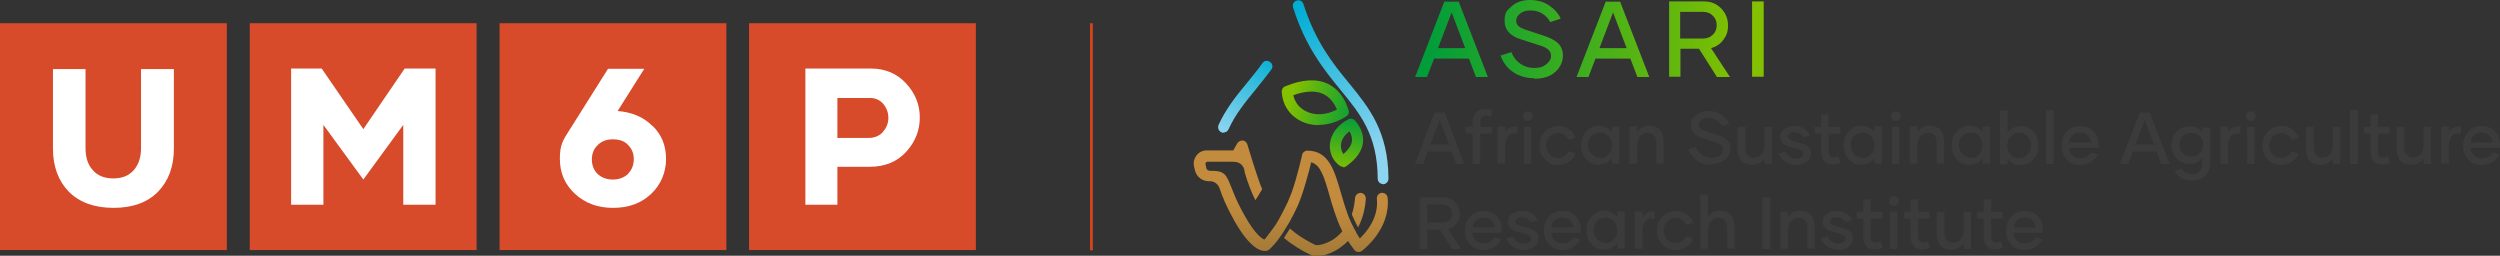 <?xml version="1.0" encoding="UTF-8"?>
<svg id="Layer_2" data-name="Layer 2" xmlns="http://www.w3.org/2000/svg" xmlns:xlink="http://www.w3.org/1999/xlink" viewBox="0 0 882.8 90.3">
  <rect x="0" y="0" width="882.8" height="90.3" fill="#333333" stroke="none"/>
  <defs>
    <style>
      .cls-1 {
        fill: #d1451e;
      }

      .cls-1, .cls-2, .cls-3, .cls-4, .cls-5, .cls-6, .cls-7, .cls-8, .cls-9, .cls-10, .cls-11, .cls-12, .cls-13, .cls-14, .cls-15, .cls-16, .cls-17 {
        stroke-width: 0px;
      }

      .cls-2 {
        fill: url(#linear-gradient);
      }

      .cls-3 {
        fill: #82c000;
      }

      .cls-4 {
        fill: url(#linear-gradient-11);
      }

      .cls-5 {
        fill: url(#linear-gradient-10);
      }

      .cls-6 {
        fill: #3c3c3b;
      }

      .cls-7 {
        fill: #d74a2a;
      }

      .cls-8 {
        fill: #3b3b3c;
      }

      .cls-9 {
        fill: url(#linear-gradient-4);
      }

      .cls-10 {
        fill: url(#linear-gradient-2);
      }

      .cls-11 {
        fill: url(#linear-gradient-3);
      }

      .cls-12 {
        fill: url(#linear-gradient-8);
      }

      .cls-13 {
        fill: url(#linear-gradient-9);
      }

      .cls-14 {
        fill: url(#linear-gradient-7);
      }

      .cls-15 {
        fill: url(#linear-gradient-5);
      }

      .cls-16 {
        fill: url(#linear-gradient-6);
      }

      .cls-17 {
        fill: #fff;
      }
    </style>
    <linearGradient id="linear-gradient" x1="479.9" y1="72.5" x2="479.1" y2="104" gradientUnits="userSpaceOnUse">
      <stop offset="0" stop-color="#c28b3d"/>
      <stop offset="1" stop-color="#8c6d34"/>
    </linearGradient>
    <linearGradient id="linear-gradient-2" x1="455.7" y1="72" x2="454.9" y2="103.5" xlink:href="#linear-gradient"/>
    <linearGradient id="linear-gradient-3" x1="457.2" y1="3.7" x2="486.1" y2="53.1" gradientUnits="userSpaceOnUse">
      <stop offset="0" stop-color="#00aed3"/>
      <stop offset="1" stop-color="#8cd4f0"/>
    </linearGradient>
    <linearGradient id="linear-gradient-4" x1="449.5" y1="18.7" x2="431.7" y2="46.4" xlink:href="#linear-gradient-3"/>
    <linearGradient id="linear-gradient-5" x1="479.3" y1="41.4" x2="456.1" y2="33.5" gradientUnits="userSpaceOnUse">
      <stop offset="0" stop-color="#009d3a"/>
      <stop offset="1" stop-color="#82c000"/>
    </linearGradient>
    <linearGradient id="linear-gradient-6" x1="473.3" y1="60.2" x2="477.5" y2="41.2" gradientUnits="userSpaceOnUse">
      <stop offset="0" stop-color="#82c000"/>
      <stop offset="1" stop-color="#009d3a"/>
    </linearGradient>
    <linearGradient id="linear-gradient-7" x1="503.8" y1="13.8" x2="602.5" y2="13.8" xlink:href="#linear-gradient-5"/>
    <linearGradient id="linear-gradient-8" x1="507.8" y1="13.8" x2="606.5" y2="13.8" xlink:href="#linear-gradient-5"/>
    <linearGradient id="linear-gradient-9" x1="511.8" y1="13.8" x2="610.5" y2="13.8" xlink:href="#linear-gradient-5"/>
    <linearGradient id="linear-gradient-10" x1="515.8" y1="13.8" x2="614.5" y2="13.8" xlink:href="#linear-gradient-5"/>
    <linearGradient id="linear-gradient-11" x1="519.8" y1="13.8" x2="618.5" y2="13.8" xlink:href="#linear-gradient-5"/>
  </defs>
  <g id="Layer_1-2" data-name="Layer 1">
    <g>
      <g>
        <g>
          <rect class="cls-7" y="8.2" width="80.1" height="80.1"/>
          <path class="cls-17" d="M61.4,24.4v28.1c0,6.3-1.9,11.4-5.6,15.2-3.7,3.8-9,5.7-15.7,5.7s-12-1.9-15.8-5.7c-3.7-3.8-5.6-8.9-5.6-15.2v-28.1h11.5v27.9c0,3.2.8,5.8,2.5,7.7,1.7,2,4.1,3,7.3,3s5.6-1,7.3-3c1.7-2,2.5-4.5,2.5-7.7v-27.9h11.5Z"/>
          <rect class="cls-7" x="88.2" y="8.2" width="80.1" height="80.1"/>
          <rect class="cls-7" x="176.4" y="8.2" width="80.1" height="80.1"/>
          <rect class="cls-7" x="264.5" y="8.2" width="80.1" height="80.1"/>
          <polygon class="cls-17" points="153.8 24.2 153.8 72.3 142.4 72.3 142.4 44.1 128.3 63.4 114.2 44.1 114.2 72.3 102.8 72.3 102.8 24.2 113.6 24.2 128.3 45.6 142.9 24.2 153.8 24.2"/>
          <path class="cls-17" d="M221.8,61.3c1.3-1.3,2-3,2-5.1s-.7-3.7-2-5c-1.3-1.4-3.1-2-5.4-2s-4,.7-5.3,2c-1.4,1.3-2.1,3-2.1,5.1s.7,3.8,2,5.1c1.4,1.3,3.2,2,5.4,2s4-.7,5.4-2M230.4,44.4c3.2,3.1,4.8,7,4.8,11.7s-1.8,9.1-5.3,12.4-8,4.9-13.4,4.9-9.8-1.6-13.4-4.9c-3.6-3.3-5.4-7.4-5.4-12.4s1.1-6.6,3.4-10.2l13.6-21.6h12.8l-9.4,14.9c5,.4,9.1,2.1,12.2,5.2"/>
          <path class="cls-17" d="M311.8,46.5c1.3-1.4,1.9-3.1,1.9-4.9s-.6-3.5-1.8-4.9c-1.2-1.4-2.8-2.1-4.6-2.1h-11.6v14.1h11.1c2,0,3.7-.7,5-2.1M320,29.5c3.2,3.5,4.8,7.5,4.8,12s-1.6,8.6-4.8,12.1c-3.2,3.5-7.5,5.3-12.9,5.3h-11.4v13.4h-11.3V24.2h23.1c5.1,0,9.3,1.8,12.5,5.3"/>
        </g>
        <rect class="cls-1" x="384.9" y="8.2" width="1" height="80.2"/>
      </g>
      <g>
        <path class="cls-2" d="M480.6,68.1c-1.1,0-2,.7-2.1,1.8-.2,2.1-.5,4-1.1,5.6,0,0,0,.2,0,.3.6,1.5,1.5,3.3,2.2,4.6,0,0,0-.1,0-.2,1.4-2.6,2.4-5.9,2.7-10,0-1.1-.7-2-1.8-2.1Z"/>
        <path class="cls-10" d="M480.9,88.6c-.8.6-2,.5-2.7-.4-.8-1-1.5-2.1-2.2-3.1-1.4,1.4-2.8,2.4-3.9,3.1-2.4,1.4-4.9,2.2-6.9,2.2s-1.6-.1-2.3-.4c-1.8-.8-3.4-1.7-5-2.7-1.6-1-3.1-2.1-4.5-3.3l2.1-3.3s0,0,0,0c2.6,2.3,5.6,4.2,9,5.8.5.2,3,0,5.9-1.7,1-.6,2.3-1.6,3.6-3.1-2.2-4.5-3.5-9-4.6-12.9-1.9-6.7-3.2-10.6-6.4-11.5-.8,3.4-2.8,11-4.8,15.5-1,2.1-1.9,3.9-2.8,5.5-.9,1.5-2.2,3.8-4.2,6.5-1.8,2.3-2.9,3.2-3,3.3-.1.1-.3.2-.4.3-1.4.6-5.5.8-11.8-10.2-2.9-5.2-4.5-9-5.3-11.6-.5-1.5-1.8-2.6-3.4-2.6h-.4c-2.3,0-4.3-1.5-4.9-3.7l-.3-1.3c-.4-1.4-.1-2.9.8-4.1.9-1.2,2.2-1.8,3.7-1.8h9.3l1.4-2.5c.4-.6,1.1-1,1.8-1,.7,0,1.4.5,1.7,1.2,0,0,3.7,12.4,5.3,16-.9,1.6-1.7,2.8-2.4,3.9-1.5-3-2.7-6.2-3.7-9.6,0-.3-.2-.6-.2-.9,0,0,0,0,0-.1,0,0,0-.1,0-.2-.8-2.7-3.1-2.8-4.3-2.8h-8.7c-.3,0-.5.2-.6.3,0,.1-.2.3-.1.7l.3,1.3c.1.5.6.9,1.2.9,5.7,0,5.7,1.1,8.4,7.8,0,0,0,0,0,0,.8,2.1,2.1,4.8,4,8.2,3.7,6.6,6.1,8,6.9,8.3.6-.6,2.3-3,3.3-4.3,1-1.3,2.1-3.4,2.1-3.4,0,0,1.9-3.5,2.9-5.7.4-.9.8-2,1.3-3.2,2-5.6,3.7-13.2,3.7-13.3.1-.6.5-1,1-1.3.3-.2.6-.2.9-.2,7.5,0,9.5,7,11.7,14.5.7,2.4,1.4,4.9,2.3,7.4h0c.6,1.9,2,4.9,3.2,6.9,0,0,0,.1,0,.2.2.3.4.6.6.9,0,0,0,0,0,0h0c.2.4.5.8.7,1.1,2.4-2.3,6.7-7.4,6-14-.1-1.1.7-2,1.7-2.1,1.1-.1,2,.7,2.1,1.7,1.1,11.1-8.6,18.4-9.1,18.8Z"/>
        <path class="cls-11" d="M488.4,65c-1.1,0-1.9-.9-1.9-1.9-.1-15.4-6.1-22.8-13.1-31.3-5.8-7.1-12.4-15.2-16.8-29.2-.3-1,.2-2.1,1.3-2.4,1-.3,2.1.2,2.4,1.3,4.2,13.3,10.5,21.1,16.1,27.9,7.1,8.7,13.8,17,13.9,33.7,0,1.1-.9,1.9-1.9,2h0Z"/>
        <path class="cls-9" d="M432.1,46.9c-.3,0-.5,0-.8-.2-1-.4-1.4-1.6-1-2.6,2.6-5.7,6.2-10.2,10.1-14.9,1.8-2.2,3.6-4.4,5.4-6.9.6-.9,1.8-1.1,2.7-.4.9.6,1.1,1.8.4,2.7-1.9,2.5-3.7,4.8-5.5,7-3.7,4.5-7.2,8.8-9.6,14.1-.3.7-1,1.1-1.8,1.1Z"/>
        <path class="cls-15" d="M465.7,44.2c-2.3,0-4.6-.5-6.6-1.6-3.9-2-6.3-5.8-6.5-10.2,0-.8.4-1.6,1.2-1.9,6-2.5,11.1-2.8,15.1-.9,3.4,1.6,6,4.9,7.3,9.3.3.8,0,1.7-.8,2.2-3.1,2-6.5,3-9.7,3ZM456.7,33.6c.5,2.4,2,4.4,4.3,5.6,3.2,1.7,7.2,1.5,11.1-.5-.9-2.1-2.3-4.3-4.8-5.5-2.7-1.3-6.3-1.1-10.6.4Z"/>
        <path class="cls-16" d="M474.3,58.9c-.4,0-.8-.1-1.1-.3-2.5-1.7-3.8-4.6-3.6-7.6.3-3.7,2.8-7,6.6-8.9.8-.4,1.7-.2,2.3.5,2.1,2.4,3.1,5.1,2.8,7.7-.3,3-2.3,5.8-5.9,8.4-.3.2-.7.4-1.1.4ZM476.6,46.3c-1.8,1.3-3,3.1-3.1,4.9,0,1.2.2,2.3.9,3.2,1.8-1.6,2.9-3.2,3-4.7.1-1.1-.2-2.2-.9-3.4Z"/>
        <path class="cls-3" d="M479.3,83c-.2-.3-.4-.6-.6-.9.2.3.4.6.6.9Z"/>
        <path class="cls-6" d="M439.5,60.9c0-.2-.2-.5-.2-.9,0,.3.2.6.2.9Z"/>
      </g>
      <g>
        <path class="cls-8" d="M512.6,53.5h-8.4l-1.7,4.4h-2.9l7-18.2h3.5l7,18.2h-2.9l-1.7-4.4ZM511.7,51l-3.3-8.6-3.3,8.6h6.6Z"/>
        <path class="cls-8" d="M522.7,44.8h4.2v2.4h-4.2v10.7h-2.7v-10.7h-2.5v-2.4h2.5v-1.5c0-1.5.4-2.7,1.1-3.5.7-.8,1.8-1.3,3.2-1.3s2,.2,2.7.5l-.6,2.2c-.6-.3-1.1-.4-1.7-.4-1.3,0-1.9.8-1.9,2.5v1.4Z"/>
        <path class="cls-8" d="M531.4,46.9c.4-.8,1-1.4,1.7-1.8s1.6-.5,2.7-.4v2.5c-1.4-.2-2.5,0-3.2.8s-1.1,2.1-1.1,3.9v5.9h-2.7v-13.1h2.7v2.1h0Z"/>
        <path class="cls-8" d="M538.3,42.2c-.3-.3-.5-.7-.5-1.2s.2-.8.5-1.2c.3-.3.7-.5,1.2-.5s.9.2,1.2.5c.3.3.5.7.5,1.2s-.2.9-.5,1.2c-.3.3-.7.5-1.2.5s-.9-.2-1.2-.5ZM538.1,44.8h2.6v13.1h-2.6v-13.1Z"/>
        <path class="cls-8" d="M550.3,58.3c-1.9,0-3.5-.7-4.8-2s-1.9-3-1.9-4.9.6-3.6,1.9-4.9c1.3-1.3,2.9-2,4.8-2s2.9.4,4,1.3,1.8,1.8,2,2.9l-2.5.7c-.2-.6-.6-1.2-1.3-1.7-.7-.5-1.4-.7-2.3-.7s-2.2.4-3,1.3c-.8.9-1.2,1.9-1.2,3.1s.4,2.2,1.2,3.1c.8.9,1.8,1.3,3,1.3s1.6-.2,2.3-.7c.7-.5,1.1-1,1.3-1.7l2.5.7c-.3,1.1-.9,2-2,2.8-1.1.8-2.4,1.3-4,1.3h0Z"/>
        <path class="cls-8" d="M564.6,58.2c-1.8,0-3.3-.7-4.5-2s-1.8-2.9-1.8-4.9.6-3.6,1.8-4.9,2.7-2,4.5-2,3.5.8,4.6,2.3v-2h2.6v13.1h-2.6v-2c-1.1,1.5-2.6,2.3-4.6,2.3h0ZM565,55.8c1.2,0,2.2-.4,3-1.3s1.2-1.9,1.2-3.2-.4-2.3-1.2-3.2-1.8-1.3-3-1.3-2.2.4-3,1.2-1.2,1.9-1.2,3.2.4,2.3,1.2,3.2c.8.8,1.8,1.3,3,1.3h0Z"/>
        <path class="cls-8" d="M582.4,44.4c1.6,0,2.9.5,3.8,1.5.9,1,1.3,2.4,1.3,4.2v7.7h-2.6v-7.2c0-1.2-.3-2.1-.8-2.7s-1.3-1-2.3-1-2,.4-2.7,1.2c-.7.8-1,1.9-1,3.2v6.5h-2.7v-13.1h2.7v1.9c1.1-1.5,2.5-2.3,4.4-2.3h0Z"/>
        <path class="cls-8" d="M604.2,58.2c-2,0-3.7-.5-5.1-1.6s-2.4-2.4-2.9-3.9l2.6-.8c.4,1.1,1.1,2,2.1,2.7s2.1,1.1,3.5,1.1,2.1-.3,2.9-.9,1.1-1.2,1.1-2-.2-1.1-.6-1.5c-.4-.4-1.2-.8-2.2-1.1l-4.5-1.5c-2.7-.9-4-2.3-4-4.5s.6-2.6,1.7-3.5,2.6-1.5,4.4-1.5,3.4.4,4.7,1.3c1.3.9,2.2,1.9,2.8,3.2l-2.6.8c-.4-.9-1.1-1.5-1.9-2.1-.9-.5-1.8-.8-3-.8s-1.8.2-2.4.7-1,1.1-1,1.7.2,1,.5,1.3c.4.3.9.6,1.7.9l4.4,1.4c1.5.5,2.7,1.1,3.5,1.8s1.2,1.7,1.2,3-.6,2.9-1.9,3.9-3,1.6-5,1.6h0Z"/>
        <path class="cls-8" d="M625.7,44.8v13.1h-2.6v-2c-1,1.5-2.5,2.3-4.4,2.3-1.6,0-2.9-.5-3.8-1.5-.9-1-1.3-2.4-1.3-4.2v-7.7h2.7v7.2c0,1.2.3,2.1.8,2.7s1.3,1,2.3,1,2-.4,2.7-1.2,1-1.9,1-3.2v-6.5h2.6Z"/>
        <path class="cls-8" d="M634.1,58.2c-1.4,0-2.7-.4-3.8-1.2-1.1-.8-1.8-1.7-2.2-2.8l2.4-.7c.2.7.7,1.3,1.4,1.8s1.4.7,2.3.7,1.4-.2,1.9-.5.7-.8.7-1.3-.1-.7-.4-.9-.7-.4-1.3-.6l-3.4-1c-2-.6-3-1.7-3-3.4s.5-1.9,1.4-2.7,2.1-1.1,3.5-1.1,2.5.3,3.5.9,1.7,1.4,2,2.4l-2.4.7c-.3-.5-.7-1-1.2-1.3s-1.2-.5-2-.5-1.2.2-1.6.5c-.4.3-.6.7-.6,1.1s.5,1,1.4,1.3l3.4,1c1.1.3,1.9.7,2.5,1.3.6.5.9,1.3.9,2.3s-.5,2.2-1.5,2.9-2.3,1.2-3.8,1.2h0Z"/>
        <path class="cls-8" d="M649.9,57.5c-1,.4-1.9.6-2.8.6-1.3,0-2.3-.4-3-1.2s-1-1.9-1-3.3v-6.4h-2.3v-2.4h2.3v-4.4h2.6v4.4h4.1v2.4h-4.1v6.4c0,1.3.6,2,1.8,2s1.1-.1,1.7-.4l.7,2.2Z"/>
        <path class="cls-8" d="M657.3,58.2c-1.8,0-3.3-.7-4.5-2s-1.8-2.9-1.8-4.9.6-3.6,1.8-4.9,2.7-2,4.5-2,3.5.8,4.6,2.3v-2h2.6v13.1h-2.6v-2c-1.1,1.5-2.6,2.3-4.6,2.3h0ZM657.7,55.8c1.2,0,2.2-.4,3-1.3.8-.8,1.2-1.9,1.2-3.2s-.4-2.3-1.2-3.2c-.8-.8-1.8-1.3-3-1.3s-2.2.4-3,1.2-1.2,1.9-1.2,3.2.4,2.3,1.2,3.2c.8.8,1.8,1.3,3,1.3h0Z"/>
        <path class="cls-8" d="M668.3,42.2c-.3-.3-.5-.7-.5-1.2s.2-.8.5-1.2c.3-.3.7-.5,1.2-.5s.9.2,1.2.5c.3.3.5.7.5,1.2s-.2.9-.5,1.2c-.3.3-.7.5-1.2.5s-.9-.2-1.2-.5ZM668.1,44.8h2.6v13.1h-2.6v-13.1Z"/>
        <path class="cls-8" d="M681.4,44.4c1.6,0,2.9.5,3.8,1.5.9,1,1.3,2.4,1.3,4.2v7.7h-2.6v-7.2c0-1.2-.3-2.1-.8-2.7s-1.3-1-2.3-1-2,.4-2.7,1.2c-.7.8-1,1.9-1,3.2v6.5h-2.7v-13.1h2.7v1.9c1.1-1.5,2.5-2.3,4.4-2.3h0Z"/>
        <path class="cls-8" d="M695.5,58.2c-1.8,0-3.3-.7-4.5-2s-1.8-2.9-1.8-4.9.6-3.6,1.8-4.9,2.7-2,4.5-2,3.5.8,4.6,2.3v-2h2.6v13.1h-2.6v-2c-1.1,1.5-2.6,2.3-4.6,2.3h0ZM695.9,55.8c1.2,0,2.2-.4,3-1.3s1.2-1.9,1.2-3.2-.4-2.3-1.2-3.2-1.8-1.3-3-1.3-2.2.4-3,1.2-1.2,1.9-1.2,3.2.4,2.3,1.2,3.2c.8.8,1.8,1.3,3,1.3h0Z"/>
        <path class="cls-8" d="M713.5,44.5c1.8,0,3.3.6,4.5,2,1.2,1.3,1.8,2.9,1.8,4.9s-.6,3.6-1.8,4.9c-1.2,1.3-2.7,2-4.5,2s-3.5-.8-4.6-2.3v2h-2.7v-19h2.7v7.9c1.1-1.5,2.6-2.3,4.6-2.3h0ZM713,55.8c1.2,0,2.2-.4,3-1.3s1.2-1.9,1.2-3.2-.4-2.3-1.2-3.2c-.8-.8-1.8-1.2-3-1.2s-2.2.4-3,1.3c-.8.8-1.2,1.9-1.2,3.2s.4,2.3,1.2,3.2c.8.8,1.8,1.3,3,1.3h0Z"/>
        <path class="cls-8" d="M722.5,38.9h2.7v19h-2.7v-19Z"/>
        <path class="cls-8" d="M734.8,58.3c-2,0-3.7-.6-4.9-1.9-1.3-1.3-1.9-2.9-1.9-5s.6-3.6,1.8-4.9,2.8-2,4.7-2,3.6.6,4.8,1.9,1.7,2.8,1.7,4.7,0,.7,0,1.1h-10.4c0,1.1.5,2,1.2,2.7s1.7,1,3,1,3-.7,3.6-2.1l2.4.7c-.5,1-1.2,1.9-2.3,2.6s-2.3,1.1-3.9,1.1h0ZM738.4,50.4c0-1-.5-1.9-1.2-2.6s-1.6-1-2.7-1-2,.3-2.7,1-1.1,1.5-1.2,2.5h7.8Z"/>
        <path class="cls-8" d="M761.6,53.5h-8.4l-1.7,4.4h-2.9l7-18.2h3.5l7,18.2h-2.9l-1.7-4.4ZM760.6,51l-3.3-8.6-3.3,8.6h6.6Z"/>
        <path class="cls-8" d="M780.5,44.9v12.6c0,1.8-.6,3.3-1.8,4.5-1.2,1.2-2.7,1.8-4.7,1.8-2.8,0-4.9-1.1-6.1-3.4l2.3-.9c.8,1.3,2,2,3.8,2,1.2,0,2.1-.4,2.7-1.1.7-.7,1-1.7,1-2.8v-1.9c-1.1,1.5-2.6,2.2-4.5,2.2s-3.4-.6-4.6-1.9-1.8-2.9-1.8-4.7.6-3.5,1.8-4.8c1.2-1.2,2.7-1.9,4.6-1.9s3.4.7,4.5,2.2v-1.8h2.7ZM773.8,55.3c1.2,0,2.2-.4,3-1.2s1.2-1.8,1.2-3-.4-2.2-1.2-3-1.8-1.2-3-1.2-2.2.4-3,1.2c-.8.8-1.2,1.8-1.2,3s.4,2.2,1.2,3c.8.8,1.8,1.2,3,1.2h0Z"/>
        <path class="cls-8" d="M786.7,46.9c.4-.8,1-1.4,1.7-1.8s1.6-.5,2.7-.4v2.5c-1.4-.2-2.5,0-3.2.8s-1.1,2.1-1.1,3.9v5.9h-2.7v-13.1h2.7v2.1h0Z"/>
        <path class="cls-8" d="M793.6,42.2c-.3-.3-.5-.7-.5-1.2s.2-.8.5-1.2c.3-.3.7-.5,1.2-.5s.9.2,1.2.5c.3.3.5.7.5,1.2s-.2.9-.5,1.2c-.3.3-.7.5-1.2.5s-.9-.2-1.2-.5ZM793.5,44.8h2.6v13.1h-2.6v-13.1Z"/>
        <path class="cls-8" d="M805.6,58.3c-1.9,0-3.5-.7-4.8-2s-1.9-3-1.9-4.9.6-3.6,1.9-4.9c1.3-1.3,2.9-2,4.8-2s2.9.4,4,1.3,1.8,1.8,2,2.9l-2.5.7c-.2-.6-.6-1.2-1.3-1.7-.7-.5-1.4-.7-2.3-.7s-2.2.4-3,1.3c-.8.9-1.2,1.9-1.2,3.1s.4,2.2,1.2,3.1c.8.9,1.8,1.3,3,1.3s1.6-.2,2.3-.7c.7-.5,1.1-1,1.3-1.7l2.5.7c-.3,1.1-.9,2-2,2.8-1.1.8-2.4,1.3-4,1.3h0Z"/>
        <path class="cls-8" d="M826.4,44.8v13.1h-2.6v-2c-1,1.5-2.5,2.3-4.4,2.3-1.6,0-2.9-.5-3.8-1.5-.9-1-1.3-2.4-1.3-4.2v-7.7h2.7v7.2c0,1.2.3,2.1.8,2.7s1.3,1,2.3,1,2-.4,2.7-1.2,1-1.9,1-3.2v-6.5h2.6Z"/>
        <path class="cls-8" d="M829.9,38.9h2.7v19h-2.7v-19Z"/>
        <path class="cls-8" d="M843.9,57.5c-1,.4-1.9.6-2.8.6-1.3,0-2.3-.4-3-1.2s-1-1.9-1-3.3v-6.4h-2.3v-2.4h2.3v-4.4h2.6v4.4h4.1v2.4h-4.1v6.4c0,1.3.6,2,1.8,2s1.1-.1,1.7-.4l.7,2.2Z"/>
        <path class="cls-8" d="M858.4,44.8v13.1h-2.6v-2c-1,1.5-2.5,2.3-4.4,2.3-1.6,0-2.9-.5-3.8-1.5-.9-1-1.3-2.4-1.3-4.2v-7.7h2.7v7.2c0,1.2.3,2.1.8,2.7s1.3,1,2.3,1,2-.4,2.7-1.2,1-1.9,1-3.2v-6.5h2.6Z"/>
        <path class="cls-8" d="M864.6,46.9c.4-.8,1-1.4,1.7-1.8s1.6-.5,2.7-.4v2.5c-1.4-.2-2.5,0-3.2.8s-1.1,2.1-1.1,3.9v5.9h-2.7v-13.1h2.7v2.1h0Z"/>
        <path class="cls-8" d="M876.6,58.3c-2,0-3.7-.6-4.9-1.9-1.3-1.3-1.9-2.9-1.9-5s.6-3.6,1.8-4.9,2.8-2,4.7-2,3.6.6,4.8,1.9,1.7,2.8,1.7,4.7,0,.7,0,1.1h-10.4c0,1.1.5,2,1.2,2.7s1.7,1,3,1,3-.7,3.6-2.1l2.4.7c-.5,1-1.2,1.9-2.3,2.6s-2.3,1.1-3.9,1.1h0ZM880.2,50.4c0-1-.5-1.9-1.2-2.6s-1.6-1-2.7-1-2,.3-2.7,1-1.1,1.5-1.2,2.5h7.8Z"/>
        <path class="cls-8" d="M508.5,81.1h-4.5v6.8h-2.7v-18.2h8.4c1.8,0,3.2.6,4.2,1.8,1.1,1.2,1.6,2.5,1.6,4s-.4,2.4-1.1,3.4c-.7,1-1.7,1.7-3,2.1l4.6,7h-3.2l-4.3-6.8ZM504,78.6h5.5c1,0,1.8-.3,2.4-.9s.9-1.4.9-2.2-.3-1.6-.9-2.3c-.6-.6-1.4-1-2.3-1h-5.6v6.4Z"/>
        <path class="cls-8" d="M524.1,88.3c-2,0-3.7-.6-4.9-1.9-1.3-1.3-1.9-2.9-1.9-5s.6-3.6,1.8-4.9,2.8-2,4.7-2,3.6.6,4.8,1.9,1.7,2.8,1.7,4.7,0,.7,0,1.1h-10.4c0,1.1.5,2,1.2,2.7s1.7,1,3,1,3-.7,3.6-2.1l2.4.7c-.5,1-1.2,1.9-2.3,2.6s-2.3,1.1-3.9,1.1h0ZM527.8,80.4c0-1-.5-1.9-1.2-2.6s-1.6-1-2.7-1-2,.3-2.7,1-1.1,1.5-1.2,2.5h7.8Z"/>
        <path class="cls-8" d="M537.9,88.2c-1.4,0-2.7-.4-3.8-1.2-1.1-.8-1.8-1.7-2.2-2.8l2.4-.7c.2.7.7,1.3,1.4,1.8s1.4.7,2.3.7,1.4-.2,1.9-.5.7-.8.7-1.3-.1-.7-.4-.9-.7-.4-1.3-.6l-3.4-1c-2-.6-3-1.7-3-3.4s.5-1.9,1.4-2.7,2.1-1.1,3.5-1.1,2.5.3,3.5.9,1.7,1.4,2,2.4l-2.4.7c-.3-.5-.7-1-1.2-1.3s-1.2-.5-2-.5-1.2.2-1.6.5c-.4.3-.6.7-.6,1.1s.5,1,1.4,1.3l3.4,1c1.1.3,1.9.7,2.5,1.3.6.5.9,1.3.9,2.3s-.5,2.2-1.5,2.9-2.3,1.2-3.8,1.2h0Z"/>
        <path class="cls-8" d="M552,88.3c-2,0-3.7-.6-4.9-1.9-1.3-1.3-1.9-2.9-1.9-5s.6-3.6,1.8-4.9,2.8-2,4.7-2,3.6.6,4.8,1.9,1.7,2.8,1.7,4.7,0,.7,0,1.1h-10.4c0,1.1.5,2,1.2,2.7s1.7,1,3,1,3-.7,3.6-2.1l2.4.7c-.5,1-1.2,1.9-2.3,2.6s-2.3,1.1-3.9,1.1h0ZM555.6,80.4c0-1-.5-1.9-1.2-2.6s-1.6-1-2.7-1-2,.3-2.7,1-1.1,1.5-1.2,2.5h7.8Z"/>
        <path class="cls-8" d="M566.5,88.2c-1.8,0-3.3-.7-4.5-2s-1.8-2.9-1.8-4.9.6-3.6,1.8-4.9,2.7-2,4.5-2,3.5.8,4.6,2.3v-2h2.6v13.1h-2.6v-2c-1.1,1.5-2.6,2.3-4.6,2.3h0ZM566.9,85.8c1.2,0,2.2-.4,3-1.3s1.2-1.9,1.2-3.2-.4-2.3-1.2-3.2-1.8-1.3-3-1.3-2.2.4-3,1.2-1.2,1.9-1.2,3.2.4,2.3,1.2,3.2c.8.8,1.8,1.3,3,1.3h0Z"/>
        <path class="cls-8" d="M579.9,76.9c.4-.8,1-1.4,1.7-1.8s1.6-.5,2.7-.4v2.5c-1.4-.2-2.5,0-3.2.8s-1.1,2.1-1.1,3.9v5.9h-2.7v-13.1h2.7v2.1h0Z"/>
        <path class="cls-8" d="M591.8,88.3c-1.9,0-3.5-.7-4.8-2s-1.9-3-1.9-4.9.6-3.6,1.9-4.9c1.3-1.3,2.9-2,4.8-2s2.9.4,4,1.3,1.8,1.8,2,2.9l-2.5.7c-.2-.6-.6-1.2-1.3-1.7-.7-.5-1.4-.7-2.3-.7s-2.2.4-3,1.3c-.8.9-1.2,1.9-1.2,3.1s.4,2.2,1.2,3.1c.8.9,1.8,1.3,3,1.3s1.6-.2,2.3-.7c.7-.5,1.1-1,1.3-1.7l2.5.7c-.3,1.1-.9,2-2,2.8-1.1.8-2.4,1.3-4,1.3h0Z"/>
        <path class="cls-8" d="M607.4,74.4c1.6,0,2.9.5,3.8,1.5.9,1,1.3,2.4,1.3,4.2v7.7h-2.6v-7.2c0-1.2-.3-2.1-.8-2.7s-1.3-1-2.3-1-2,.4-2.7,1.2c-.7.8-1,1.9-1,3.2v6.5h-2.7v-19h2.7v7.8c1.1-1.5,2.5-2.3,4.4-2.3h0Z"/>
        <path class="cls-8" d="M622.3,69.7h2.8v18.2h-2.8v-18.2Z"/>
        <path class="cls-8" d="M635.7,74.4c1.6,0,2.9.5,3.8,1.5.9,1,1.3,2.4,1.3,4.2v7.7h-2.6v-7.2c0-1.2-.3-2.1-.8-2.7s-1.3-1-2.3-1-2,.4-2.7,1.2c-.7.8-1,1.9-1,3.2v6.5h-2.7v-13.1h2.7v1.9c1.1-1.5,2.5-2.3,4.4-2.3h0Z"/>
        <path class="cls-8" d="M649,88.2c-1.4,0-2.7-.4-3.8-1.2-1.1-.8-1.8-1.7-2.2-2.8l2.4-.7c.2.7.7,1.3,1.4,1.8s1.4.7,2.3.7,1.4-.2,1.9-.5.7-.8.7-1.3-.1-.7-.4-.9-.7-.4-1.3-.6l-3.4-1c-2-.6-3-1.7-3-3.4s.5-1.9,1.4-2.7,2.1-1.1,3.5-1.1,2.5.3,3.5.9,1.7,1.4,2,2.4l-2.4.7c-.3-.5-.7-1-1.2-1.3s-1.2-.5-2-.5-1.2.2-1.6.5c-.4.3-.6.7-.6,1.1s.5,1,1.4,1.3l3.4,1c1.1.3,1.9.7,2.5,1.3.6.5.9,1.3.9,2.3s-.5,2.2-1.5,2.9-2.3,1.2-3.8,1.2h0Z"/>
        <path class="cls-8" d="M664.8,87.5c-1,.4-1.9.6-2.8.6-1.3,0-2.3-.4-3-1.2s-1-1.9-1-3.3v-6.4h-2.3v-2.4h2.3v-4.4h2.6v4.4h4.1v2.4h-4.1v6.4c0,1.3.6,2,1.8,2s1.1-.1,1.7-.4l.7,2.2Z"/>
        <path class="cls-8" d="M667.6,72.2c-.3-.3-.5-.7-.5-1.2s.2-.8.5-1.2c.3-.3.7-.5,1.2-.5s.9.2,1.2.5c.3.3.5.7.5,1.2s-.2.9-.5,1.2c-.3.3-.7.5-1.2.5s-.9-.2-1.2-.5ZM667.4,74.8h2.6v13.1h-2.6v-13.1Z"/>
        <path class="cls-8" d="M681.5,87.5c-1,.4-1.9.6-2.8.6-1.3,0-2.3-.4-3-1.2s-1-1.9-1-3.3v-6.4h-2.3v-2.4h2.3v-4.4h2.6v4.4h4.1v2.4h-4.1v6.4c0,1.3.6,2,1.8,2s1.1-.1,1.7-.4l.7,2.2Z"/>
        <path class="cls-8" d="M696,74.8v13.1h-2.6v-2c-1,1.5-2.5,2.3-4.4,2.3-1.6,0-2.9-.5-3.8-1.5-.9-1-1.3-2.4-1.3-4.2v-7.7h2.7v7.2c0,1.2.3,2.1.8,2.7s1.3,1,2.3,1,2-.4,2.7-1.2,1-1.9,1-3.2v-6.5h2.6Z"/>
        <path class="cls-8" d="M707.3,87.5c-1,.4-1.9.6-2.8.6-1.3,0-2.3-.4-3-1.2s-1-1.9-1-3.3v-6.4h-2.3v-2.4h2.3v-4.4h2.6v4.4h4.1v2.4h-4.1v6.4c0,1.3.6,2,1.8,2s1.1-.1,1.7-.4l.7,2.2Z"/>
        <path class="cls-8" d="M715.2,88.3c-2,0-3.7-.6-4.9-1.9-1.3-1.3-1.9-2.9-1.9-5s.6-3.6,1.8-4.9,2.8-2,4.7-2,3.6.6,4.8,1.9,1.7,2.8,1.7,4.7,0,.7,0,1.1h-10.4c0,1.1.5,2,1.2,2.7s1.7,1,3,1,3-.7,3.6-2.1l2.4.7c-.5,1-1.2,1.9-2.3,2.6s-2.3,1.1-3.9,1.1h0ZM718.9,80.4c0-1-.5-1.9-1.2-2.6s-1.6-1-2.7-1-2,.3-2.7,1-1.1,1.5-1.2,2.5h7.8Z"/>
      </g>
      <g>
        <path class="cls-14" d="M518.7,20.7h-12.3l-2.5,6.5h-4.2l10.3-26.6h5.1l10.3,26.6h-4.2l-2.5-6.5ZM517.4,17l-4.8-12.6-4.8,12.6h9.6Z"/>
        <path class="cls-12" d="M541.6,27.6c-2.9,0-5.4-.8-7.5-2.3s-3.5-3.5-4.2-5.7l3.8-1.2c.6,1.6,1.6,3,3,4,1.4,1,3.1,1.6,5.1,1.6s3.1-.4,4.2-1.3c1.1-.8,1.7-1.8,1.7-2.9s-.3-1.6-.9-2.2-1.7-1.2-3.2-1.6l-6.5-2.1c-3.9-1.2-5.8-3.4-5.8-6.5s.8-3.7,2.5-5.2C535.5.7,537.7,0,540.2,0s4.9.6,6.8,1.9c1.9,1.3,3.3,2.8,4.1,4.7l-3.7,1.2c-.6-1.2-1.5-2.2-2.8-3-1.2-.8-2.7-1.1-4.3-1.1s-2.6.4-3.5,1.1-1.4,1.5-1.4,2.5.3,1.4.8,1.9,1.4.9,2.5,1.3l6.4,2.1c2.2.7,3.9,1.6,5.1,2.7,1.1,1.1,1.7,2.5,1.7,4.4s-.9,4.2-2.8,5.8-4.3,2.3-7.3,2.3h-.1Z"/>
        <path class="cls-13" d="M575.7,20.7h-12.3l-2.5,6.5h-4.2l10.3-26.6h5.1l10.3,26.6h-4.2l-2.5-6.5ZM574.4,17l-4.8-12.6-4.8,12.6h9.6Z"/>
        <path class="cls-5" d="M599.9,17.2h-6.5v9.9h-4V.5h12.3c2.6,0,4.6.9,6.2,2.6s2.3,3.7,2.3,5.9-.5,3.5-1.6,5c-1.1,1.5-2.5,2.5-4.4,3l6.7,10.2h-4.6l-6.3-9.9ZM593.3,13.6h8.1c1.5,0,2.6-.5,3.5-1.4.9-.9,1.3-2,1.3-3.3s-.4-2.4-1.3-3.3-2-1.4-3.4-1.4h-8.2v9.4Z"/>
        <path class="cls-4" d="M618.7.5h4.1v26.6h-4.1V.5Z"/>
      </g>
    </g>
  </g>
</svg>